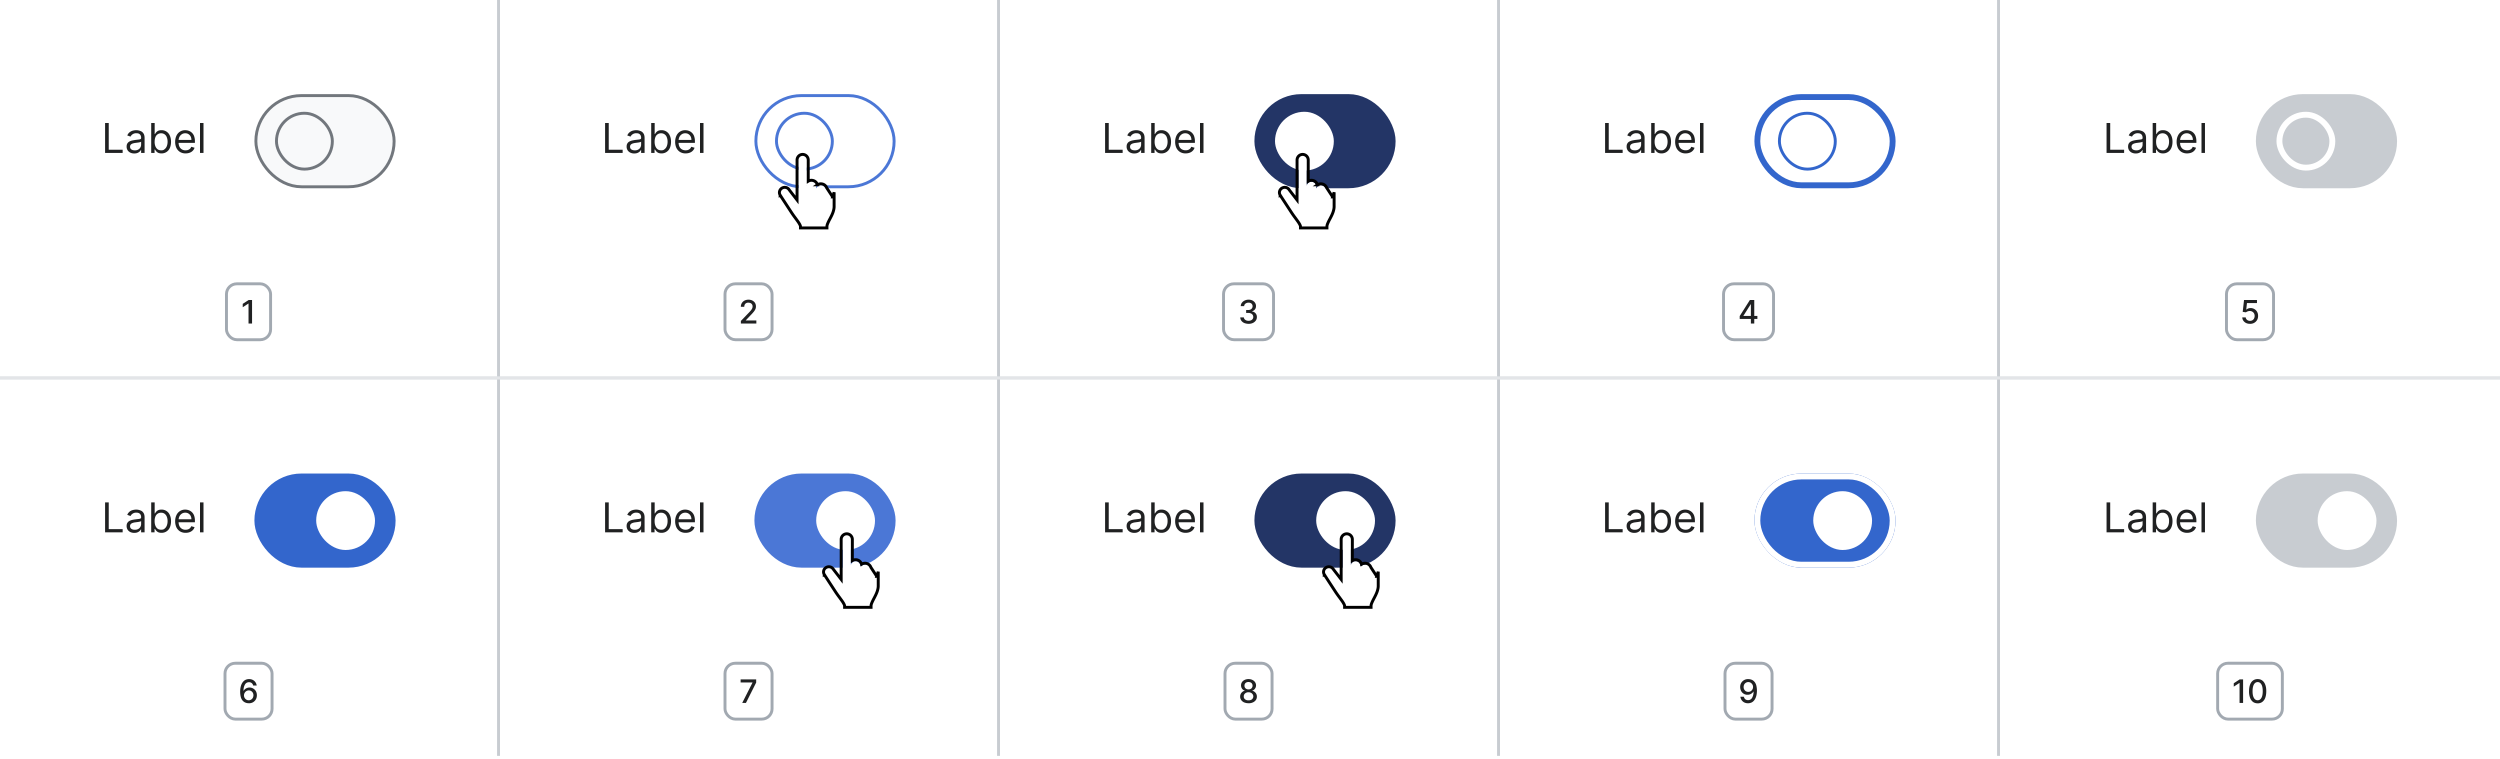<?xml version="1.0" encoding="UTF-8"?>
<svg xmlns="http://www.w3.org/2000/svg" width="850" height="258" fill="none" viewBox="0 0 850 258">
	<g clip-path="url(#a)">
		<path fill="#202122" d="M35.73 52V41.82h1.24v9.09h4.73V52zm9.92.18q-.72 0-1.31-.27a2.3 2.3 0 0 1-.94-.8 2.3 2.3 0 0 1-.35-1.28q0-.65.26-1.06t.69-.65.95-.35 1.06-.19l1.13-.13q.44-.05.64-.16t.2-.4v-.04q0-.74-.4-1.14-.4-.42-1.21-.41a2.1 2.1 0 0 0-1.99 1.15l-1.11-.4q.3-.69.8-1.08a3 3 0 0 1 1.09-.55 5 5 0 0 1 1.17-.16 4 4 0 0 1 1.78.45q.45.27.75.8.3.55.3 1.46V52h-1.18v-1.03h-.06a2 2 0 0 1-.4.53q-.27.29-.74.48-.45.2-1.13.2m.18-1.05q.7 0 1.18-.28a1.9 1.9 0 0 0 .97-1.61v-1.08q-.07.1-.33.17l-.57.12-1.13.15q-.45.06-.85.2a1.5 1.5 0 0 0-.64.39 1 1 0 0 0-.24.7q0 .61.46.93.45.3 1.15.3Zm5.58.87V41.82h1.18v3.76h.1q.12-.2.35-.51.24-.32.67-.56.45-.24 1.18-.25a3 3 0 0 1 2.85 1.85q.41.9.41 2.1t-.4 2.1a3 3 0 0 1-2.83 1.85q-.75 0-1.19-.24a2 2 0 0 1-.68-.57l-.37-.52h-.13V52zm1.16-3.82q0 .87.25 1.53.26.66.74 1.03.48.36 1.2.37c.72.01.9-.13 1.22-.4q.5-.38.75-1.05.25-.66.25-1.48 0-.8-.25-1.45A2 2 0 0 0 56 45.7a2 2 0 0 0-1.24-.38 2 2 0 0 0-1.94 1.37q-.24.63-.24 1.5Zm10.54 3.98a3.6 3.6 0 0 1-1.9-.49 3.3 3.3 0 0 1-1.23-1.37 5 5 0 0 1-.43-2.06q0-1.17.43-2.07a3.2 3.2 0 0 1 3.01-1.9q.6 0 1.18.2a3 3 0 0 1 1.82 1.81 5 5 0 0 1 .28 1.8v.5h-5.89v-1.01h4.7q0-.65-.26-1.16a2 2 0 0 0-.73-.8q-.46-.3-1.1-.3-.7 0-1.21.36a2.3 2.3 0 0 0-.78.9 3 3 0 0 0-.28 1.17v.68q0 .87.3 1.47a2.2 2.2 0 0 0 2.09 1.22q.46 0 .83-.13a2 2 0 0 0 .66-.4q.27-.27.42-.67l1.13.32a2.5 2.5 0 0 1-.6 1.01q-.42.45-1.04.68t-1.4.24m6.08-10.34V52H68V41.82z"/>
		<rect width="47" height="31" x="87" y="32.5" fill="#F8F9FA" rx="15.5"/>
		<rect width="19" height="19" x="94" y="38.5" fill="#F8F9FA" stroke="#72777D" stroke-linecap="square" rx="9.5"/>
		<rect width="47" height="31" x="87" y="32.5" stroke="#72777D" stroke-linecap="square" rx="15.5"/>
		<path fill="#202122" d="M85.7 102v8h-1.2v-6.79h-.05l-1.92 1.25v-1.15l2-1.31h1.18Z"/>
		<rect width="15" height="19" x="77" y="96.5" stroke="#A2A9B1" rx="3.5"/>
		<path fill="#C8CCD1" d="M170 0h-1v128h1z"/>
	</g>
	<g clip-path="url(#b)">
		<path fill="#202122" d="M205.73 52V41.82h1.24v9.09h4.73V52zm9.92.18a3 3 0 0 1-1.31-.27 2.3 2.3 0 0 1-.94-.8 2.3 2.3 0 0 1-.35-1.28q0-.65.26-1.06.25-.42.69-.65t.95-.35q.52-.12 1.06-.19l1.13-.13q.44-.05.64-.16t.2-.4v-.04q0-.74-.4-1.14-.4-.42-1.21-.41a2.1 2.1 0 0 0-1.99 1.15l-1.11-.4q.3-.69.8-1.08a3 3 0 0 1 1.09-.55 5 5 0 0 1 1.17-.16 4 4 0 0 1 1.77.45q.46.27.76.8.3.55.3 1.46V52h-1.18v-1.03h-.06a2 2 0 0 1-.4.53q-.27.29-.74.48-.45.2-1.13.2m.18-1.05q.7 0 1.18-.28a1.9 1.9 0 0 0 .97-1.61v-1.08q-.07.1-.33.17l-.57.12-1.13.15q-.46.06-.85.2a1.5 1.5 0 0 0-.64.39 1 1 0 0 0-.24.7q0 .61.46.93.46.3 1.15.3Zm5.58.87V41.82h1.18v3.76h.1q.12-.2.35-.51.24-.32.67-.56.45-.24 1.18-.25a3 3 0 0 1 2.85 1.85q.42.9.41 2.1 0 1.2-.4 2.1a3 3 0 0 1-2.83 1.85q-.75 0-1.19-.24a2 2 0 0 1-.68-.57l-.37-.52h-.13V52zm1.16-3.82q0 .87.25 1.53.26.66.74 1.03.49.36 1.2.37c.71.01.9-.13 1.22-.4q.5-.38.75-1.05.25-.66.25-1.48 0-.8-.25-1.45a2 2 0 0 0-.74-1.03 2 2 0 0 0-1.24-.38 2 2 0 0 0-1.94 1.37q-.24.63-.24 1.5Zm10.54 3.98a3.6 3.6 0 0 1-1.9-.49 3.3 3.3 0 0 1-1.23-1.37 5 5 0 0 1-.43-2.06q0-1.17.43-2.07a3.2 3.2 0 0 1 3.01-1.9q.6 0 1.18.2a3 3 0 0 1 1.82 1.81 5 5 0 0 1 .28 1.8v.5h-5.89v-1.01h4.7q0-.65-.26-1.16a2 2 0 0 0-.73-.8q-.46-.3-1.1-.3-.7 0-1.21.36a2.3 2.3 0 0 0-.78.9 3 3 0 0 0-.28 1.17v.68q0 .87.3 1.47t.84.9q.54.32 1.25.32.45 0 .83-.13a2 2 0 0 0 .65-.4q.28-.27.43-.67l1.13.32a2.5 2.5 0 0 1-.6 1.01q-.42.45-1.04.68t-1.4.24m6.08-10.34V52H238V41.82z"/>
		<rect width="47" height="31" x="257" y="32.5" fill="#fff" rx="15.5"/>
		<rect width="19" height="19" x="264" y="38.5" fill="#fff" stroke="#4b77d6" stroke-linecap="square" rx="9.5"/>
		<rect width="47" height="31" x="257" y="32.5" stroke="#4b77d6" stroke-linecap="square" rx="15.5"/>
		<path fill="#202122" d="M251.9 110v-.88l2.7-2.8q.44-.45.72-.8a3 3 0 0 0 .42-.66q.14-.3.14-.67 0-.4-.18-.68a1.2 1.2 0 0 0-.51-.45 2 2 0 0 0-.74-.16 1.5 1.5 0 0 0-.75.17 1.2 1.2 0 0 0-.49.5 2 2 0 0 0-.17.75h-1.15a2.3 2.3 0 0 1 1.26-2.13 3 3 0 0 1 1.33-.3q.75 0 1.33.3.57.3.9.81a2.4 2.4 0 0 1 .16 2.03q-.16.42-.58.95a16 16 0 0 1-1.14 1.26l-1.59 1.67v.05h3.6V110z"/>
		<rect width="16" height="19" x="246.5" y="96.5" stroke="#A2A9B1" rx="3.5"/>
		<path fill="#C8CCD1" d="M340 0h-1v128h1z"/>
	</g>
	<g clip-path="url(#c)">
		<path fill="#202122" d="M375.73 52V41.82h1.24v9.09h4.73V52zm9.92.18a3 3 0 0 1-1.31-.27 2.3 2.3 0 0 1-.94-.8 2.3 2.3 0 0 1-.35-1.28q0-.65.26-1.06.25-.42.69-.65t.95-.35 1.06-.19l1.13-.13q.44-.05.64-.16t.2-.4v-.04q0-.74-.4-1.14-.4-.42-1.21-.41a2.1 2.1 0 0 0-1.99 1.15l-1.11-.4q.3-.69.8-1.08a3 3 0 0 1 1.09-.55 5 5 0 0 1 1.17-.16 4 4 0 0 1 1.77.45q.46.27.76.8.3.55.3 1.46V52h-1.18v-1.03h-.06a2 2 0 0 1-.4.53q-.27.29-.74.48-.45.2-1.13.2m.18-1.05q.7 0 1.18-.28a1.9 1.9 0 0 0 .97-1.61v-1.08q-.08.1-.33.17l-.57.12-1.13.15q-.46.06-.85.2a1.5 1.5 0 0 0-.64.39 1 1 0 0 0-.24.7q0 .61.45.93.47.3 1.16.3Zm5.58.87V41.82h1.18v3.76h.1q.12-.2.35-.51.24-.32.67-.56.45-.24 1.18-.25a3 3 0 0 1 2.85 1.85q.42.9.41 2.1 0 1.2-.4 2.1a3 3 0 0 1-2.83 1.85q-.75 0-1.19-.24a2 2 0 0 1-.68-.57l-.37-.52h-.13V52zm1.16-3.82q0 .87.25 1.53.26.66.74 1.03.49.36 1.2.37c.71.01.9-.13 1.22-.4q.5-.38.75-1.05.25-.66.25-1.48 0-.8-.25-1.45a2 2 0 0 0-.74-1.03 2 2 0 0 0-1.24-.38 2 2 0 0 0-1.94 1.37q-.24.63-.24 1.5Zm10.54 3.98a3.6 3.6 0 0 1-1.9-.49 3.3 3.3 0 0 1-1.23-1.37 5 5 0 0 1-.43-2.06q0-1.17.43-2.07a3.2 3.2 0 0 1 3.01-1.9q.6 0 1.18.2a3 3 0 0 1 1.82 1.81 5 5 0 0 1 .28 1.8v.5h-5.89v-1.01h4.7q0-.65-.26-1.16a2 2 0 0 0-.73-.8q-.46-.3-1.1-.3-.7 0-1.21.36a2.3 2.3 0 0 0-.78.9 3 3 0 0 0-.28 1.17v.68q0 .87.3 1.47t.84.9a2.7 2.7 0 0 0 2.08.19 2 2 0 0 0 .66-.4q.27-.27.42-.67l1.13.32a2.5 2.5 0 0 1-.6 1.01q-.42.45-1.04.68t-1.4.24m6.08-10.34V52H408V41.82z"/>
		<rect width="47" height="31" x="427" y="32.5" fill="#233566" rx="15.5"/>
		<rect width="20" height="20" x="433.5" y="38" fill="#fff" rx="10"/>
		<rect width="47" height="31" x="427" y="32.5" stroke="#233566" stroke-linecap="square" rx="15.5"/>
		<path fill="#202122" d="M424.51 110.1a4 4 0 0 1-1.44-.27 2.4 2.4 0 0 1-1-.77 2 2 0 0 1-.38-1.15h1.22q.03.36.24.62.22.25.57.4.36.15.78.14a2 2 0 0 0 .84-.16q.36-.16.57-.46t.2-.68q0-.4-.2-.71a1.3 1.3 0 0 0-.6-.49 2 2 0 0 0-.94-.17h-.68v-.99h.68q.45 0 .78-.16a1.2 1.2 0 0 0 .73-1.12q0-.36-.17-.64a1 1 0 0 0-.47-.43 1.5 1.5 0 0 0-.71-.16q-.39 0-.73.14a1.4 1.4 0 0 0-.55.4 1 1 0 0 0-.23.64h-1.17q.02-.65.39-1.14a2.5 2.5 0 0 1 .97-.77 3 3 0 0 1 1.33-.28q.77 0 1.33.3t.87.8.3 1.08q0 .67-.37 1.14-.38.46-1 .63v.06a1.84 1.84 0 0 1 1.67 1.91q0 .66-.37 1.18a2.5 2.5 0 0 1-1 .82q-.64.3-1.46.3Z"/>
		<rect width="17" height="19" x="416" y="96.5" stroke="#A2A9B1" rx="3.5"/>
		<path fill="#C8CCD1" d="M510 0h-1v128h1z"/>
	</g>
	<g clip-path="url(#d)">
		<path fill="#202122" d="M545.73 52V41.82h1.24v9.09h4.73V52zm9.92.18a3 3 0 0 1-1.31-.27 2.3 2.3 0 0 1-.94-.8 2.3 2.3 0 0 1-.35-1.28q0-.65.26-1.06.25-.42.69-.65t.95-.35 1.06-.19l1.13-.13q.44-.05.64-.16t.2-.4v-.04q0-.74-.4-1.14-.4-.42-1.21-.41a2.1 2.1 0 0 0-1.99 1.15l-1.11-.4q.3-.69.8-1.08a3 3 0 0 1 1.09-.55 5 5 0 0 1 1.17-.16 4 4 0 0 1 1.77.45q.45.27.76.8.3.55.3 1.46V52h-1.18v-1.03h-.06a2 2 0 0 1-.4.53q-.27.29-.74.48-.45.2-1.13.2m.18-1.05q.7 0 1.18-.28a1.9 1.9 0 0 0 .97-1.61v-1.08q-.07.1-.33.17l-.57.12-1.13.15q-.45.06-.85.2a1.5 1.5 0 0 0-.64.39 1 1 0 0 0-.24.7q0 .61.45.93.47.3 1.16.3Zm5.58.87V41.82h1.18v3.76h.1q.12-.2.35-.51.24-.32.67-.56.45-.24 1.18-.25a3 3 0 0 1 2.85 1.85q.41.9.41 2.1t-.4 2.1a3 3 0 0 1-2.83 1.85q-.75 0-1.19-.24a2 2 0 0 1-.68-.57l-.36-.52h-.14V52zm1.16-3.82q0 .87.25 1.53.26.66.74 1.03.49.36 1.2.37c.71.01.9-.13 1.22-.4q.5-.38.75-1.05.25-.66.25-1.48 0-.8-.25-1.45a2 2 0 0 0-.74-1.03 2 2 0 0 0-1.24-.38 2 2 0 0 0-1.93 1.37 4 4 0 0 0-.25 1.5Zm10.54 3.98a3.6 3.6 0 0 1-1.9-.49 3.3 3.3 0 0 1-1.23-1.37 5 5 0 0 1-.43-2.06q0-1.17.43-2.07a3.2 3.2 0 0 1 3.01-1.9q.6 0 1.18.2a3 3 0 0 1 1.82 1.81 5 5 0 0 1 .28 1.8v.5h-5.89v-1.01h4.7q0-.65-.26-1.16a2 2 0 0 0-.73-.8q-.46-.3-1.1-.3-.7 0-1.21.36a2.3 2.3 0 0 0-.78.9 3 3 0 0 0-.28 1.17v.68q0 .87.3 1.47t.84.9a2.7 2.7 0 0 0 2.08.19 2 2 0 0 0 .66-.4q.27-.27.42-.67l1.13.32a2.5 2.5 0 0 1-.6 1.01q-.42.45-1.04.68t-1.4.24m6.08-10.34V52H578V41.82h1.18Z"/>
		<rect width="46" height="30" x="597.5" y="33" fill="#fff" rx="15"/>
		<rect width="19" height="19" x="605" y="38.5" fill="#fff" stroke="#36C" stroke-linecap="square" rx="9.5"/>
		<rect width="46" height="30" x="597.5" y="33" stroke="#36C" stroke-linecap="square" stroke-width="2" rx="15"/>
		<path fill="#202122" d="M591.5 108.44v-.98l3.46-5.46h.77v1.44h-.49l-2.47 3.91v.06h4.74v1.03zm3.8 1.56v-8h1.15v8z"/>
		<rect width="17" height="19" x="586" y="96.5" stroke="#A2A9B1" rx="3.5"/>
		<path fill="#C8CCD1" d="M680 0h-1v128h1z"/>
	</g>
	<g clip-path="url(#e)">
		<path fill="#202122" d="M716.23 52V41.82h1.24v9.09h4.73V52zm9.92.18a3 3 0 0 1-1.31-.27 2.3 2.3 0 0 1-.94-.8 2.3 2.3 0 0 1-.35-1.28q0-.65.26-1.06.25-.42.69-.65t.95-.35 1.06-.19l1.13-.13q.44-.05.64-.16t.2-.4v-.04q0-.74-.4-1.14-.4-.42-1.21-.41a2.1 2.1 0 0 0-1.99 1.15l-1.11-.4q.3-.69.8-1.08a3 3 0 0 1 1.09-.55 5 5 0 0 1 1.17-.16 4 4 0 0 1 1.77.45q.45.27.76.8.3.55.3 1.46V52h-1.18v-1.03h-.06a2 2 0 0 1-.4.53q-.27.29-.74.48-.45.2-1.13.2m.18-1.05q.7 0 1.18-.28a1.9 1.9 0 0 0 .97-1.61v-1.08q-.07.1-.33.17l-.57.12-1.13.15q-.45.06-.85.2a1.5 1.5 0 0 0-.64.39 1 1 0 0 0-.24.7q0 .61.45.93.47.3 1.16.3Zm5.58.87V41.82h1.18v3.76h.1q.12-.2.35-.51.24-.32.67-.56.45-.24 1.18-.25a3 3 0 0 1 2.85 1.85q.42.9.41 2.1 0 1.2-.4 2.1a3 3 0 0 1-2.83 1.85q-.75 0-1.19-.24a2 2 0 0 1-.68-.57l-.36-.52h-.14V52zm1.16-3.82q0 .87.25 1.53.26.66.74 1.03.49.36 1.2.37c.71.01.9-.13 1.22-.4q.5-.38.75-1.05.25-.66.25-1.48 0-.8-.25-1.45a2 2 0 0 0-.74-1.03 2 2 0 0 0-1.24-.38 2 2 0 0 0-1.93 1.37 4 4 0 0 0-.25 1.5Zm10.54 3.98a3.6 3.6 0 0 1-1.9-.49 3.3 3.3 0 0 1-1.23-1.37 5 5 0 0 1-.43-2.06q0-1.17.43-2.07a3.2 3.2 0 0 1 3.01-1.9q.6 0 1.18.2a3 3 0 0 1 1.82 1.81 5 5 0 0 1 .28 1.8v.5h-5.89v-1.01h4.7q0-.65-.26-1.16a2 2 0 0 0-.73-.8q-.46-.3-1.1-.3-.7 0-1.21.36a2.3 2.3 0 0 0-.78.9 3 3 0 0 0-.28 1.17v.68q0 .87.3 1.47t.84.9a2.7 2.7 0 0 0 2.08.19 2 2 0 0 0 .66-.4q.27-.27.42-.67l1.13.32a2.5 2.5 0 0 1-.6 1.01q-.42.45-1.04.68t-1.4.24m6.08-10.34V52h-1.18V41.82z"/>
		<rect width="47" height="31" x="767.5" y="32.5" fill="#C8CCD1" rx="15.5"/>
		<rect width="18" height="18" x="775" y="39" stroke="#fff" stroke-linecap="square" stroke-width="2" rx="9"/>
		<rect width="47" height="31" x="767.5" y="32.5" stroke="#C8CCD1" rx="15.5"/>
		<path fill="#202122" d="M765 110.1a3 3 0 0 1-1.32-.27 2.4 2.4 0 0 1-.93-.78 2 2 0 0 1-.37-1.14h1.17q.04.52.46.85.4.33.99.33.45 0 .82-.2.36-.22.56-.6a2 2 0 0 0 .2-.85q0-.5-.2-.87a1.6 1.6 0 0 0-.59-.6 1.6 1.6 0 0 0-.84-.23 2 2 0 0 0-.73.13 2 2 0 0 0-.6.32l-1.1-.16.45-4.03h4.4v1.03h-3.4l-.25 2.24h.05a2 2 0 0 1 .62-.38q.4-.15.83-.15a2.5 2.5 0 0 1 2.2 1.3q.34.6.33 1.37a2.7 2.7 0 0 1-.35 1.4q-.35.6-.97.95-.63.35-1.43.35Z"/>
		<rect width="16" height="19" x="757" y="96.5" stroke="#A2A9B1" rx="3.5"/>
	</g>
	<g opacity=".5">
		<path fill="#C8CCD1" d="M.25 128.25h849.5v.5H.25z"/>
		<path fill="#C8CCD1" fill-rule="evenodd" d="M850 129H0v-1h850z" clip-rule="evenodd"/>
		<path stroke="#C8CCD1" stroke-width=".5" d="M.25 128.25h849.5v.5H.25z"/>
	</g>
	<g clip-path="url(#f)">
		<path fill="#202122" d="M35.73 181v-10.18h1.24v9.09h4.73V181zm9.92.18q-.72 0-1.31-.27a2.3 2.3 0 0 1-.94-.8 2.3 2.3 0 0 1-.35-1.28q0-.65.26-1.06t.69-.65q.43-.23.95-.35a12 12 0 0 1 1.06-.18l1.13-.14q.44-.05.64-.16t.2-.4v-.04q0-.74-.4-1.14-.4-.41-1.21-.41a2.1 2.1 0 0 0-1.99 1.15l-1.11-.4a2.7 2.7 0 0 1 1.89-1.63 5 5 0 0 1 1.17-.16 4 4 0 0 1 1.78.45q.45.27.75.8.3.55.3 1.46V181h-1.18v-1.03h-.06a2.3 2.3 0 0 1-1.14 1.01q-.45.2-1.13.2m.18-1.06q.7 0 1.18-.27a1.9 1.9 0 0 0 .97-1.61v-1.08q-.07.1-.33.17l-.57.12-1.13.15q-.45.06-.85.2a1.5 1.5 0 0 0-.64.39 1 1 0 0 0-.24.7q0 .61.46.93.45.3 1.15.3m5.58.88v-10.18h1.18v3.76h.1q.12-.2.35-.51a2 2 0 0 1 .67-.56q.45-.24 1.18-.25a3 3 0 0 1 2.85 1.85q.42.9.41 2.1 0 1.2-.4 2.1a3 3 0 0 1-2.83 1.85q-.75 0-1.19-.24a2 2 0 0 1-.68-.57l-.37-.52h-.13V181zm1.16-3.82q0 .87.25 1.53.26.66.74 1.03.48.36 1.2.36c.72 0 .9-.12 1.22-.38a2.4 2.4 0 0 0 .75-1.06q.25-.66.25-1.48a4 4 0 0 0-.25-1.45 2.3 2.3 0 0 0-.74-1.03 2 2 0 0 0-1.24-.38 2 2 0 0 0-1.94 1.36 4 4 0 0 0-.24 1.5m10.54 3.98a3.6 3.6 0 0 1-1.9-.49 3.3 3.3 0 0 1-1.23-1.37 5 5 0 0 1-.43-2.06q0-1.17.43-2.07a3.2 3.2 0 0 1 3.01-1.9q.6 0 1.18.2a3 3 0 0 1 1.82 1.81 5 5 0 0 1 .28 1.8v.5h-5.89v-1.02h4.7q0-.64-.26-1.15a2 2 0 0 0-.73-.8q-.46-.3-1.1-.3-.7 0-1.21.36a2.3 2.3 0 0 0-.78.9 3 3 0 0 0-.28 1.17v.68q0 .87.3 1.47a2.2 2.2 0 0 0 2.09 1.22q.46 0 .83-.13a2 2 0 0 0 .66-.4 2 2 0 0 0 .42-.67l1.13.32a2.5 2.5 0 0 1-.6 1.01q-.42.44-1.04.68t-1.4.24m6.08-10.34V181H68v-10.18z"/>
		<rect width="47" height="31" x="87" y="161.5" fill="#36C" rx="15.5"/>
		<rect width="20" height="20" x="107.5" y="167" fill="#fff" rx="10"/>
		<rect width="47" height="31" x="87" y="161.5" stroke="#36C" stroke-linecap="square" rx="15.5"/>
		<path fill="#202122" d="M84.57 239.1a3 3 0 0 1-1.06-.19 2.5 2.5 0 0 1-.94-.62q-.42-.44-.67-1.18a7.6 7.6 0 0 1-.04-3.7 4 4 0 0 1 .6-1.37q.4-.56.95-.86a3 3 0 0 1 1.26-.29q.71 0 1.27.28.55.28.9.78.34.49.44 1.13h-1.2a1.5 1.5 0 0 0-.48-.82 1.4 1.4 0 0 0-.93-.31q-.89 0-1.37.76a4 4 0 0 0-.5 2.13h.06q.21-.34.51-.58a2.4 2.4 0 0 1 1.48-.5 2.5 2.5 0 0 1 2.16 1.27q.33.6.33 1.36t-.34 1.38a2.6 2.6 0 0 1-.97.99q-.62.36-1.46.35Zm0-1a1.6 1.6 0 0 0 1.39-.84 2 2 0 0 0 .21-.86q0-.45-.2-.84a1.6 1.6 0 0 0-.57-.6 1.5 1.5 0 0 0-.81-.22 1.6 1.6 0 0 0-1.16.5 2 2 0 0 0-.35.54 2 2 0 0 0-.13.63 1.7 1.7 0 0 0 .78 1.45q.37.24.83.23Z"/>
		<rect width="16" height="19" x="76.5" y="225.5" stroke="#A2A9B1" rx="3.5"/>
		<path fill="#C8CCD1" d="M170 129h-1v128h1z"/>
	</g>
	<g clip-path="url(#g)">
		<path fill="#202122" d="M205.73 181v-10.18h1.24v9.09h4.73V181zm9.92.18q-.72 0-1.31-.27a2.3 2.3 0 0 1-.94-.8 2.3 2.3 0 0 1-.35-1.28q0-.65.26-1.06.25-.42.69-.65t.95-.35q.52-.11 1.06-.18l1.13-.14q.44-.05.64-.16t.2-.4v-.04q0-.74-.4-1.14-.4-.41-1.21-.41a2.1 2.1 0 0 0-1.99 1.15l-1.11-.4q.3-.69.8-1.08a3 3 0 0 1 1.09-.55 5 5 0 0 1 1.17-.16 4 4 0 0 1 1.77.45q.46.27.76.8.3.55.3 1.46V181h-1.18v-1.03h-.06a2 2 0 0 1-.4.53q-.27.28-.74.48-.45.2-1.13.2m.18-1.06q.7 0 1.18-.27a1.9 1.9 0 0 0 .97-1.61v-1.08q-.07.1-.33.17l-.57.12-1.13.15q-.46.06-.85.2a1.5 1.5 0 0 0-.64.39 1 1 0 0 0-.24.7q0 .61.46.93.46.3 1.15.3m5.58.88v-10.18h1.18v3.76h.1q.12-.2.35-.51a2 2 0 0 1 .67-.56q.45-.24 1.18-.25a3 3 0 0 1 2.85 1.85q.41.9.41 2.1t-.4 2.1a3 3 0 0 1-2.83 1.85q-.75 0-1.19-.24a2 2 0 0 1-.68-.57l-.37-.52h-.13V181zm1.16-3.82q0 .87.25 1.53.26.66.74 1.03.49.36 1.2.36c.71 0 .9-.12 1.22-.38q.5-.4.75-1.06t.25-1.48c0-.82-.08-1.02-.25-1.45a2 2 0 0 0-.74-1.03 2 2 0 0 0-1.24-.38 2 2 0 0 0-1.94 1.36 4 4 0 0 0-.24 1.5m10.54 3.98a3.6 3.6 0 0 1-1.9-.49 3.3 3.3 0 0 1-1.23-1.37 5 5 0 0 1-.43-2.06q0-1.17.43-2.07a3.2 3.2 0 0 1 3.01-1.9q.6 0 1.18.2a3 3 0 0 1 1.82 1.81 5 5 0 0 1 .28 1.8v.5h-5.89v-1.02h4.7q0-.64-.26-1.15a2 2 0 0 0-.73-.8q-.46-.3-1.1-.3-.7 0-1.21.36a2.3 2.3 0 0 0-.78.9 3 3 0 0 0-.28 1.17v.68q0 .87.3 1.47t.84.9q.54.32 1.25.32.45 0 .83-.13.38-.15.65-.4a2 2 0 0 0 .43-.67l1.13.32a2.5 2.5 0 0 1-.6 1.01q-.42.44-1.04.68t-1.4.24m6.08-10.34V181H238v-10.18z"/>
		<rect width="47" height="31" x="257" y="161.5" fill="#4b77d6" rx="15.5"/>
		<rect width="20" height="20" x="277.5" y="167" fill="#fff" rx="10"/>
		<rect width="47" height="31" x="257" y="161.5" stroke="#4b77d6" stroke-linecap="square" rx="15.5"/>
		<path fill="#202122" d="m252.35 239 3.5-6.9v-.07h-4.04V231h5.29v1.07l-3.48 6.93z"/>
		<rect width="16" height="19" x="246.5" y="225.5" stroke="#A2A9B1" rx="3.5"/>
		<path fill="#C8CCD1" d="M340 129h-1v128h1z"/>
	</g>
	<g clip-path="url(#h)">
		<path fill="#202122" d="M375.73 181v-10.18h1.24v9.09h4.73V181zm9.92.18q-.72 0-1.31-.27a2.3 2.3 0 0 1-.94-.8 2.3 2.3 0 0 1-.35-1.28q0-.65.26-1.06.25-.42.69-.65t.95-.35 1.06-.18l1.13-.14q.44-.05.64-.16t.2-.4v-.04q0-.74-.4-1.14-.4-.41-1.21-.41a2.1 2.1 0 0 0-1.99 1.15l-1.11-.4q.3-.69.8-1.08a3 3 0 0 1 1.09-.55 5 5 0 0 1 1.17-.16 4 4 0 0 1 1.77.45q.46.27.76.8.3.55.3 1.46V181h-1.18v-1.03h-.06a2 2 0 0 1-.4.53q-.27.28-.74.48-.45.2-1.13.2m.18-1.06q.7 0 1.18-.27a1.9 1.9 0 0 0 .97-1.61v-1.08q-.08.1-.33.17l-.57.12-1.13.15q-.46.06-.85.2a1.5 1.5 0 0 0-.64.39 1 1 0 0 0-.24.7q0 .61.46.93.46.3 1.15.3m5.58.88v-10.18h1.18v3.76h.1q.12-.2.35-.51a2 2 0 0 1 .67-.56q.45-.24 1.18-.25a3 3 0 0 1 2.85 1.85q.42.9.41 2.1 0 1.2-.4 2.1a3 3 0 0 1-2.83 1.85q-.75 0-1.19-.24a2 2 0 0 1-.68-.57l-.37-.52h-.13V181zm1.16-3.82q0 .87.25 1.53.26.66.74 1.03.49.36 1.2.36c.71 0 .9-.12 1.22-.38q.5-.4.75-1.06t.25-1.48c0-.82-.08-1.02-.25-1.45a2 2 0 0 0-.74-1.03 2 2 0 0 0-1.24-.38 2 2 0 0 0-1.94 1.36 4 4 0 0 0-.24 1.5m10.54 3.98a3.6 3.6 0 0 1-1.9-.49 3.3 3.3 0 0 1-1.23-1.37 5 5 0 0 1-.43-2.06q0-1.17.43-2.07a3.2 3.2 0 0 1 3.01-1.9q.6 0 1.18.2a3 3 0 0 1 1.82 1.81 5 5 0 0 1 .28 1.8v.5h-5.89v-1.02h4.7q0-.64-.26-1.15a2 2 0 0 0-.73-.8q-.46-.3-1.1-.3-.7 0-1.21.36a2.3 2.3 0 0 0-.78.9 3 3 0 0 0-.28 1.17v.68q0 .87.3 1.47t.84.9a2.7 2.7 0 0 0 2.08.19q.38-.15.66-.4a2 2 0 0 0 .42-.67l1.13.32a2.5 2.5 0 0 1-.6 1.01q-.42.44-1.04.68t-1.4.24m6.08-10.34V181H408v-10.18z"/>
		<rect width="47" height="31" x="427" y="161.5" fill="#233566" rx="15.5"/>
		<rect width="20" height="20" x="447.5" y="167" fill="#fff" rx="10"/>
		<rect width="47" height="31" x="427" y="161.5" stroke="#233566" stroke-linecap="square" rx="15.5"/>
		<path fill="#202122" d="M424.5 239.1a4 4 0 0 1-1.49-.28 2.4 2.4 0 0 1-1-.8 2 2 0 0 1-.36-1.15 2 2 0 0 1 .79-1.65q.36-.3.82-.37v-.04a1.6 1.6 0 0 1-.96-.65 2 2 0 0 1-.35-1.14 2 2 0 0 1 .32-1.09q.33-.48.91-.76a3 3 0 0 1 1.32-.28q.73 0 1.3.28.59.28.91.76a1.9 1.9 0 0 1-.03 2.23 1.6 1.6 0 0 1-.94.65v.04q.44.08.8.37a2 2 0 0 1 .8 1.65 2 2 0 0 1-.36 1.15 2.4 2.4 0 0 1-1.01.8q-.64.3-1.47.29Zm0-.98q.49 0 .86-.16a1.3 1.3 0 0 0 .77-1.17 1.3 1.3 0 0 0-.23-.74 1.5 1.5 0 0 0-.57-.5 2 2 0 0 0-.83-.19q-.48 0-.84.19-.37.18-.58.5a1.3 1.3 0 0 0-.2.74q-.02.4.18.7.21.3.57.47t.87.16m0-3.72q.4 0 .7-.16a1 1 0 0 0 .49-.45q.18-.28.18-.66a1.2 1.2 0 0 0-.18-.66 1 1 0 0 0-.48-.44 2 2 0 0 0-.71-.15q-.42 0-.73.15a1 1 0 0 0-.48.44 1.2 1.2 0 0 0-.17.65 1.2 1.2 0 0 0 .17.67q.18.3.49.45.3.16.72.16"/>
		<rect width="16" height="19" x="416.5" y="225.5" stroke="#A2A9B1" rx="3.5"/>
		<path fill="#C8CCD1" d="M510 129h-1v128h1z"/>
	</g>
	<g clip-path="url(#i)">
		<path fill="#202122" d="M545.73 181v-10.18h1.24v9.09h4.73V181zm9.92.18q-.72 0-1.31-.27a2.3 2.3 0 0 1-.94-.8 2.3 2.3 0 0 1-.35-1.28q0-.65.26-1.06.25-.42.69-.65t.95-.35 1.06-.18l1.13-.14q.44-.05.64-.16t.2-.4v-.04q0-.74-.4-1.14-.4-.41-1.21-.41a2.1 2.1 0 0 0-1.99 1.15l-1.11-.4q.3-.69.8-1.08a3 3 0 0 1 1.09-.55 5 5 0 0 1 1.17-.16 4 4 0 0 1 1.77.45q.45.27.76.8.3.55.3 1.46V181h-1.18v-1.03h-.06a2 2 0 0 1-.4.53q-.27.28-.74.48-.45.2-1.13.2m.18-1.06q.7 0 1.18-.27a1.9 1.9 0 0 0 .97-1.61v-1.08q-.07.1-.33.17l-.57.12-1.13.15q-.45.06-.85.2a1.5 1.5 0 0 0-.64.39 1 1 0 0 0-.24.7q0 .61.45.93.47.3 1.16.3m5.58.88v-10.18h1.18v3.76h.1q.12-.2.35-.51a2 2 0 0 1 .67-.56q.45-.24 1.18-.25a3 3 0 0 1 2.85 1.85q.41.9.41 2.1t-.4 2.1a3 3 0 0 1-2.83 1.85q-.75 0-1.19-.24a2 2 0 0 1-.68-.57l-.36-.52h-.14V181zm1.16-3.82q0 .87.25 1.53.26.66.74 1.03.49.36 1.2.36c.71 0 .9-.12 1.22-.38q.5-.4.75-1.06t.25-1.48c0-.82-.08-1.02-.25-1.45a2 2 0 0 0-.74-1.03 2 2 0 0 0-1.24-.38 2 2 0 0 0-1.93 1.36q-.25.65-.25 1.5m10.54 3.98a3.6 3.6 0 0 1-1.9-.49 3.3 3.3 0 0 1-1.23-1.37 5 5 0 0 1-.43-2.06q0-1.17.43-2.07a3.2 3.2 0 0 1 3.01-1.9q.6 0 1.18.2a3 3 0 0 1 1.82 1.81 5 5 0 0 1 .28 1.8v.5h-5.89v-1.02h4.7q0-.64-.26-1.15a2 2 0 0 0-.73-.8q-.46-.3-1.1-.3-.7 0-1.21.36a2.3 2.3 0 0 0-.78.9 3 3 0 0 0-.28 1.17v.68q0 .87.3 1.47t.84.9a2.7 2.7 0 0 0 2.08.19q.38-.15.66-.4a2 2 0 0 0 .42-.67l1.13.32a2.5 2.5 0 0 1-.6 1.01q-.42.44-1.04.68t-1.4.24m6.08-10.34V181H578v-10.18h1.18Z"/>
		<g filter="url(#j)">
			<rect width="48" height="32" x="596.5" y="161" fill="#36C" rx="16"/>
			<rect width="20" height="20" x="616.5" y="167" fill="#fff" rx="10"/>
			<rect width="46" height="30" x="597.5" y="162" stroke="#fff" stroke-linejoin="round" stroke-width="2" rx="15"/>
		</g>
		<path fill="#202122" d="M594.43 230.9a3 3 0 0 1 1.06.19q.52.18.93.62.43.44.68 1.17a7.5 7.5 0 0 1 .05 3.7q-.22.82-.61 1.38-.4.56-.95.86a3 3 0 0 1-1.26.29q-.72 0-1.27-.28a2.4 2.4 0 0 1-.9-.78 2.6 2.6 0 0 1-.43-1.15h1.19q.12.52.47.84.37.3.94.31.88 0 1.37-.76a4 4 0 0 0 .5-2.15h-.06a2 2 0 0 1-.51.58 2.3 2.3 0 0 1-1.48.5 2.4 2.4 0 0 1-1.26-.33 2.5 2.5 0 0 1-.9-.94 3 3 0 0 1-.33-1.35 2.6 2.6 0 0 1 1.31-2.35q.62-.37 1.46-.36Zm0 1a1.6 1.6 0 0 0-1.4.83 2 2 0 0 0-.2.85q0 .47.2.85.21.37.56.6.37.21.82.21a1.5 1.5 0 0 0 1.16-.5q.23-.24.35-.54a1.7 1.7 0 0 0-.09-1.45 2 2 0 0 0-.56-.6 1.5 1.5 0 0 0-.83-.24Z"/>
		<rect width="16" height="19" x="586.5" y="225.5" stroke="#A2A9B1" rx="3.5"/>
		<path fill="#C8CCD1" d="M680 129h-1v128h1z"/>
	</g>
	<g clip-path="url(#k)">
		<path fill="#202122" d="M716.23 181v-10.18h1.24v9.09h4.73V181zm9.92.18q-.72 0-1.31-.27a2.3 2.3 0 0 1-.94-.8 2.3 2.3 0 0 1-.35-1.28q0-.65.26-1.06.25-.42.69-.65t.95-.35 1.06-.18l1.13-.14q.44-.05.64-.16t.2-.4v-.04q0-.74-.4-1.14-.4-.41-1.21-.41a2.1 2.1 0 0 0-1.99 1.15l-1.11-.4q.3-.69.8-1.08a3 3 0 0 1 1.09-.55 5 5 0 0 1 1.17-.16 4 4 0 0 1 1.77.45q.45.27.76.8.3.55.3 1.46V181h-1.18v-1.03h-.06a2 2 0 0 1-.4.53q-.27.28-.74.48-.45.2-1.13.2m.18-1.06q.7 0 1.18-.27a1.9 1.9 0 0 0 .97-1.61v-1.08q-.07.1-.33.17l-.57.12-1.13.15q-.45.06-.85.2a1.5 1.5 0 0 0-.64.39 1 1 0 0 0-.24.7q0 .61.45.93.47.3 1.16.3m5.58.88v-10.18h1.18v3.76h.1q.12-.2.35-.51a2 2 0 0 1 .67-.56q.45-.24 1.18-.25a3 3 0 0 1 2.85 1.85q.42.9.41 2.1 0 1.2-.4 2.1a3 3 0 0 1-2.83 1.85q-.75 0-1.19-.24a2 2 0 0 1-.68-.57l-.36-.52h-.14V181zm1.16-3.82q0 .87.25 1.53.26.66.74 1.03.49.36 1.2.36c.71 0 .9-.12 1.22-.38q.5-.4.75-1.06t.25-1.48c0-.82-.08-1.02-.25-1.45a2 2 0 0 0-.74-1.03 2 2 0 0 0-1.24-.38 2 2 0 0 0-1.93 1.36q-.25.65-.25 1.5m10.54 3.98a3.6 3.6 0 0 1-1.9-.49 3.3 3.3 0 0 1-1.23-1.37 5 5 0 0 1-.43-2.06q0-1.17.43-2.07a3.2 3.2 0 0 1 3.01-1.9q.6 0 1.18.2a3 3 0 0 1 1.82 1.81 5 5 0 0 1 .28 1.8v.5h-5.89v-1.02h4.7q0-.64-.26-1.15a2 2 0 0 0-.73-.8q-.46-.3-1.1-.3-.7 0-1.21.36a2.3 2.3 0 0 0-.78.9 3 3 0 0 0-.28 1.17v.68q0 .87.3 1.47t.84.9a2.7 2.7 0 0 0 2.08.19q.38-.15.66-.4a2 2 0 0 0 .42-.67l1.13.32a2.5 2.5 0 0 1-.6 1.01q-.42.44-1.04.68t-1.4.24m6.08-10.34V181h-1.18v-10.18z"/>
		<rect width="47" height="31" x="767.5" y="161.5" fill="#C8CCD1" rx="15.5"/>
		<rect width="20" height="20" x="788" y="167" fill="#fff" rx="10"/>
		<rect width="47" height="31" x="767.5" y="161.5" stroke="#C8CCD1" rx="15.5"/>
		<path fill="#202122" d="M762.65 231v8h-1.2v-6.79h-.05l-1.92 1.25v-1.15l2-1.31zm4.95 8.13q-.92 0-1.58-.48a3 3 0 0 1-1-1.42 6 6 0 0 1-.35-2.23q0-1.29.35-2.22.35-.92 1-1.4a2.6 2.6 0 0 1 1.58-.49q.93 0 1.58.49.66.49 1 1.4.36.93.35 2.22 0 1.32-.34 2.24a3 3 0 0 1-1 1.4q-.67.5-1.59.5Zm0-1.04q.82 0 1.27-.8.46-.78.46-2.29 0-.99-.2-1.68a2.3 2.3 0 0 0-.6-1.05 1.3 1.3 0 0 0-.93-.36q-.8 0-1.27.8-.45.8-.46 2.3 0 .99.2 1.68.22.69.6 1.05.39.35.93.35"/>
		<rect width="22" height="19" x="754" y="225.5" stroke="#A2A9B1" rx="3.5"/>
	</g>
	<g filter="url(#l)">
		<path fill="#fff" fill-rule="evenodd" d="M283.1 62.38a1.2 1.2 0 0 0-1.2-1.18c-.66 0-1.2.52-1.2 1.17v-.82c0-.86-.72-1.55-1.6-1.55s-1.6.7-1.6 1.55v-1.2c0-.86-.72-1.55-1.6-1.55s-1.6.7-1.6 1.55v-8.93c0-.78-.63-1.42-1.4-1.42s-1.4.64-1.4 1.43v15.03l-3.6-4.66a1.3 1.3 0 0 0-1.75-.43c-.61.35-.83 1.1-.49 1.7 0 0 2.82 4.36 3.97 6.09s3.04 3.85 3.04 4.84h7.99c0-1.67 2.44-4.28 2.44-6.8z" clip-rule="evenodd"/>
		<path stroke="#000" d="M283.1 63.96h.5v-1.58zm0 0h.5v3.24c0 1.4-.67 2.79-1.28 3.95l-.19.36q-.37.68-.63 1.28-.34.75-.34 1.21v.5h-9V74q.02-.17-.25-.7-.27-.5-.74-1.16l-.78-1.07a42 42 0 0 1-1.17-1.64l-2.42-3.7-1.1-1.68-.33-.52-.1-.15-.02-.03v-.01l.41-.28-.42.27v-.01c-.5-.84-.18-1.9.67-2.38.83-.47 1.9-.23 2.4.58L271 65V51.42c0-1.05.84-1.92 1.9-1.92 1.05 0 1.9.86 1.9 1.93v7.17q.49-.3 1.1-.3c.96 0 1.8.64 2.04 1.54a2 2 0 0 1 1.16-.34c.92 0 1.71.58 2 1.4z"/>
	</g>
	<g filter="url(#m)">
		<path fill="#fff" fill-rule="evenodd" d="M453.1 62.38a1.2 1.2 0 0 0-1.2-1.18c-.66 0-1.2.52-1.2 1.17v-.82c0-.86-.72-1.55-1.6-1.55s-1.6.7-1.6 1.55v-1.2c0-.86-.72-1.55-1.6-1.55s-1.6.7-1.6 1.55v-8.93c0-.78-.63-1.42-1.4-1.42s-1.4.64-1.4 1.43v15.03l-3.6-4.66a1.3 1.3 0 0 0-1.75-.43c-.61.35-.83 1.1-.49 1.7 0 0 2.82 4.36 3.97 6.09s3.04 3.85 3.04 4.84h7.99c0-1.67 2.44-4.28 2.44-6.8z" clip-rule="evenodd"/>
		<path stroke="#000" d="M453.1 63.96h.5v-1.58zm0 0h.5v3.24c0 1.4-.67 2.79-1.28 3.95l-.19.36q-.37.68-.63 1.28-.34.75-.34 1.21v.5h-9V74q.02-.17-.25-.7-.27-.5-.74-1.16l-.78-1.07a42 42 0 0 1-1.17-1.64l-2.42-3.7-1.1-1.68-.33-.52-.1-.15-.02-.03v-.01l.41-.28-.42.27v-.01c-.5-.84-.18-1.9.67-2.38.83-.47 1.9-.23 2.4.58L441 65V51.42c0-1.05.84-1.92 1.9-1.92 1.05 0 1.9.86 1.9 1.93v7.17q.49-.3 1.1-.3c.96 0 1.8.64 2.04 1.54a2 2 0 0 1 1.16-.34c.92 0 1.71.58 2 1.4z"/>
	</g>
	<g filter="url(#n)">
		<path fill="#fff" fill-rule="evenodd" d="M298.1 191.38a1.2 1.2 0 0 0-1.2-1.18c-.66 0-1.2.52-1.2 1.18v-.83c0-.86-.72-1.55-1.6-1.55s-1.6.7-1.6 1.55v-1.2c0-.86-.72-1.55-1.6-1.55s-1.6.7-1.6 1.55v-8.93c0-.78-.63-1.42-1.4-1.42s-1.4.64-1.4 1.42v15.04l-3.6-4.66a1.3 1.3 0 0 0-1.75-.43c-.61.35-.83 1.1-.49 1.7 0 0 2.82 4.36 3.97 6.09s3.04 3.85 3.04 4.84h7.99c0-1.67 2.44-4.28 2.44-6.8z" clip-rule="evenodd"/>
		<path stroke="#000" d="M298.1 192.96h.5v-1.58zm0 0h.5v3.24c0 1.4-.67 2.78-1.28 3.95l-.19.36q-.37.69-.63 1.28-.34.75-.34 1.21v.5h-9v-.5q.02-.17-.25-.7-.27-.5-.74-1.16l-.78-1.07a43 43 0 0 1-1.17-1.63l-2.42-3.7-1.1-1.7-.33-.51-.1-.15-.02-.03v-.01l.41-.28-.42.27v-.01c-.5-.85-.18-1.9.67-2.38.83-.47 1.9-.23 2.4.58L286 194v-13.58c0-1.05.84-1.92 1.9-1.92 1.05 0 1.9.86 1.9 1.92v7.18q.49-.3 1.1-.3c.96 0 1.8.64 2.04 1.54a2 2 0 0 1 1.16-.34c.92 0 1.71.58 2 1.4z"/>
	</g>
	<g filter="url(#o)">
		<path fill="#fff" fill-rule="evenodd" d="M468.1 191.38a1.2 1.2 0 0 0-1.2-1.18c-.66 0-1.2.52-1.2 1.18v-.83c0-.86-.72-1.55-1.6-1.55s-1.6.7-1.6 1.55v-1.2c0-.86-.72-1.55-1.6-1.55s-1.6.7-1.6 1.55v-8.93c0-.78-.63-1.42-1.4-1.42s-1.4.64-1.4 1.42v15.04l-3.6-4.66a1.3 1.3 0 0 0-1.75-.43c-.61.35-.83 1.1-.49 1.7 0 0 2.82 4.36 3.97 6.09s3.04 3.85 3.04 4.84h7.99c0-1.67 2.44-4.28 2.44-6.8z" clip-rule="evenodd"/>
		<path stroke="#000" d="M468.1 192.96h.5v-1.58zm0 0h.5v3.24c0 1.4-.67 2.78-1.28 3.95l-.19.36q-.37.69-.63 1.28-.34.75-.34 1.21v.5h-9v-.5q.02-.17-.25-.7-.27-.5-.74-1.16l-.78-1.07a43 43 0 0 1-1.17-1.63l-2.42-3.7-1.1-1.7-.33-.51-.1-.15-.02-.03v-.01l.41-.28-.42.27v-.01c-.5-.85-.18-1.9.67-2.38.83-.47 1.9-.23 2.4.58L456 194v-13.58c0-1.05.84-1.92 1.9-1.92 1.05 0 1.9.86 1.9 1.92v7.18q.49-.3 1.1-.3c.96 0 1.8.64 2.04 1.54a2 2 0 0 1 1.16-.34c.92 0 1.71.58 2 1.4z"/>
	</g>
	<defs>
		<clipPath id="a">
			<path fill="#fff" d="M0 0h170v128H0z"/>
		</clipPath>
		<clipPath id="b">
			<path fill="#fff" d="M170 0h170v128H170z"/>
		</clipPath>
		<clipPath id="c">
			<path fill="#fff" d="M340 0h170v128H340z"/>
		</clipPath>
		<clipPath id="d">
			<path fill="#fff" d="M510 0h170v128H510z"/>
		</clipPath>
		<clipPath id="e">
			<path fill="#fff" d="M680 0h170v128H680z"/>
		</clipPath>
		<clipPath id="f">
			<path fill="#fff" d="M0 129h170v128H0z"/>
		</clipPath>
		<clipPath id="g">
			<path fill="#fff" d="M170 129h170v128H170z"/>
		</clipPath>
		<clipPath id="h">
			<path fill="#fff" d="M340 129h170v128H340z"/>
		</clipPath>
		<clipPath id="i">
			<path fill="#fff" d="M510 129h170v128H510z"/>
		</clipPath>
		<clipPath id="k">
			<path fill="#fff" d="M680 129h170v128H680z"/>
		</clipPath>
		<filter id="j" width="48" height="32" x="596.5" y="161" color-interpolation-filters="sRGB" filterUnits="userSpaceOnUse">
			<feFlood flood-opacity="0" result="BackgroundImageFix"/>
			<feBlend in="SourceGraphic" in2="BackgroundImageFix" result="shape"/>
			<feColorMatrix in="SourceAlpha" result="hardAlpha" values="0 0 0 0 0 0 0 0 0 0 0 0 0 0 0 0 0 0 127 0"/>
			<feOffset dx="1"/>
			<feComposite in2="hardAlpha" k2="-1" k3="1" operator="arithmetic"/>
			<feColorMatrix values="0 0 0 0 0.2 0 0 0 0 0.4 0 0 0 0 0.8 0 0 0 1 0"/>
			<feBlend in2="shape" result="effect1_innerShadow_839_171810"/>
			<feColorMatrix in="SourceAlpha" result="hardAlpha" values="0 0 0 0 0 0 0 0 0 0 0 0 0 0 0 0 0 0 127 0"/>
			<feOffset dx="-1"/>
			<feComposite in2="hardAlpha" k2="-1" k3="1" operator="arithmetic"/>
			<feColorMatrix values="0 0 0 0 0.2 0 0 0 0 0.4 0 0 0 0 0.8 0 0 0 1 0"/>
			<feBlend in2="effect1_innerShadow_839_171810" result="effect2_innerShadow_839_171810"/>
			<feColorMatrix in="SourceAlpha" result="hardAlpha" values="0 0 0 0 0 0 0 0 0 0 0 0 0 0 0 0 0 0 127 0"/>
			<feOffset dy="-1"/>
			<feComposite in2="hardAlpha" k2="-1" k3="1" operator="arithmetic"/>
			<feColorMatrix values="0 0 0 0 0.2 0 0 0 0 0.4 0 0 0 0 0.8 0 0 0 1 0"/>
			<feBlend in2="effect2_innerShadow_839_171810" result="effect3_innerShadow_839_171810"/>
			<feColorMatrix in="SourceAlpha" result="hardAlpha" values="0 0 0 0 0 0 0 0 0 0 0 0 0 0 0 0 0 0 127 0"/>
			<feOffset dy="1"/>
			<feComposite in2="hardAlpha" k2="-1" k3="1" operator="arithmetic"/>
			<feColorMatrix values="0 0 0 0 0.2 0 0 0 0 0.4 0 0 0 0 0.8 0 0 0 1 0"/>
			<feBlend in2="effect3_innerShadow_839_171810" result="effect4_innerShadow_839_171810"/>
		</filter>
		<filter id="l" width="25.604" height="32" x="261.498" y="48" color-interpolation-filters="sRGB" filterUnits="userSpaceOnUse">
			<feFlood flood-opacity="0" result="BackgroundImageFix"/>
			<feColorMatrix in="SourceAlpha" result="hardAlpha" values="0 0 0 0 0 0 0 0 0 0 0 0 0 0 0 0 0 0 127 0"/>
			<feOffset dy="1"/>
			<feGaussianBlur stdDeviation=".5"/>
			<feColorMatrix values="0 0 0 0 0 0 0 0 0 0 0 0 0 0 0 0 0 0 0.583 0"/>
			<feBlend in2="BackgroundImageFix" result="effect1_dropShadow_839_171810"/>
			<feColorMatrix in="SourceAlpha" result="hardAlpha" values="0 0 0 0 0 0 0 0 0 0 0 0 0 0 0 0 0 0 127 0"/>
			<feOffset dy="2"/>
			<feGaussianBlur stdDeviation="1.5"/>
			<feColorMatrix values="0 0 0 0 0 0 0 0 0 0 0 0 0 0 0 0 0 0 0.179 0"/>
			<feBlend in2="effect1_dropShadow_839_171810" result="effect2_dropShadow_839_171810"/>
			<feBlend in="SourceGraphic" in2="effect2_dropShadow_839_171810" result="shape"/>
		</filter>
		<filter id="m" width="25.604" height="32" x="431.498" y="48" color-interpolation-filters="sRGB" filterUnits="userSpaceOnUse">
			<feFlood flood-opacity="0" result="BackgroundImageFix"/>
			<feColorMatrix in="SourceAlpha" result="hardAlpha" values="0 0 0 0 0 0 0 0 0 0 0 0 0 0 0 0 0 0 127 0"/>
			<feOffset dy="1"/>
			<feGaussianBlur stdDeviation=".5"/>
			<feColorMatrix values="0 0 0 0 0 0 0 0 0 0 0 0 0 0 0 0 0 0 0.583 0"/>
			<feBlend in2="BackgroundImageFix" result="effect1_dropShadow_839_171810"/>
			<feColorMatrix in="SourceAlpha" result="hardAlpha" values="0 0 0 0 0 0 0 0 0 0 0 0 0 0 0 0 0 0 127 0"/>
			<feOffset dy="2"/>
			<feGaussianBlur stdDeviation="1.5"/>
			<feColorMatrix values="0 0 0 0 0 0 0 0 0 0 0 0 0 0 0 0 0 0 0.179 0"/>
			<feBlend in2="effect1_dropShadow_839_171810" result="effect2_dropShadow_839_171810"/>
			<feBlend in="SourceGraphic" in2="effect2_dropShadow_839_171810" result="shape"/>
		</filter>
		<filter id="n" width="25.604" height="32" x="276.498" y="177" color-interpolation-filters="sRGB" filterUnits="userSpaceOnUse">
			<feFlood flood-opacity="0" result="BackgroundImageFix"/>
			<feColorMatrix in="SourceAlpha" result="hardAlpha" values="0 0 0 0 0 0 0 0 0 0 0 0 0 0 0 0 0 0 127 0"/>
			<feOffset dy="1"/>
			<feGaussianBlur stdDeviation=".5"/>
			<feColorMatrix values="0 0 0 0 0 0 0 0 0 0 0 0 0 0 0 0 0 0 0.583 0"/>
			<feBlend in2="BackgroundImageFix" result="effect1_dropShadow_839_171810"/>
			<feColorMatrix in="SourceAlpha" result="hardAlpha" values="0 0 0 0 0 0 0 0 0 0 0 0 0 0 0 0 0 0 127 0"/>
			<feOffset dy="2"/>
			<feGaussianBlur stdDeviation="1.5"/>
			<feColorMatrix values="0 0 0 0 0 0 0 0 0 0 0 0 0 0 0 0 0 0 0.179 0"/>
			<feBlend in2="effect1_dropShadow_839_171810" result="effect2_dropShadow_839_171810"/>
			<feBlend in="SourceGraphic" in2="effect2_dropShadow_839_171810" result="shape"/>
		</filter>
		<filter id="o" width="25.604" height="32" x="446.498" y="177" color-interpolation-filters="sRGB" filterUnits="userSpaceOnUse">
			<feFlood flood-opacity="0" result="BackgroundImageFix"/>
			<feColorMatrix in="SourceAlpha" result="hardAlpha" values="0 0 0 0 0 0 0 0 0 0 0 0 0 0 0 0 0 0 127 0"/>
			<feOffset dy="1"/>
			<feGaussianBlur stdDeviation=".5"/>
			<feColorMatrix values="0 0 0 0 0 0 0 0 0 0 0 0 0 0 0 0 0 0 0.583 0"/>
			<feBlend in2="BackgroundImageFix" result="effect1_dropShadow_839_171810"/>
			<feColorMatrix in="SourceAlpha" result="hardAlpha" values="0 0 0 0 0 0 0 0 0 0 0 0 0 0 0 0 0 0 127 0"/>
			<feOffset dy="2"/>
			<feGaussianBlur stdDeviation="1.5"/>
			<feColorMatrix values="0 0 0 0 0 0 0 0 0 0 0 0 0 0 0 0 0 0 0.179 0"/>
			<feBlend in2="effect1_dropShadow_839_171810" result="effect2_dropShadow_839_171810"/>
			<feBlend in="SourceGraphic" in2="effect2_dropShadow_839_171810" result="shape"/>
		</filter>
	</defs>
</svg>
